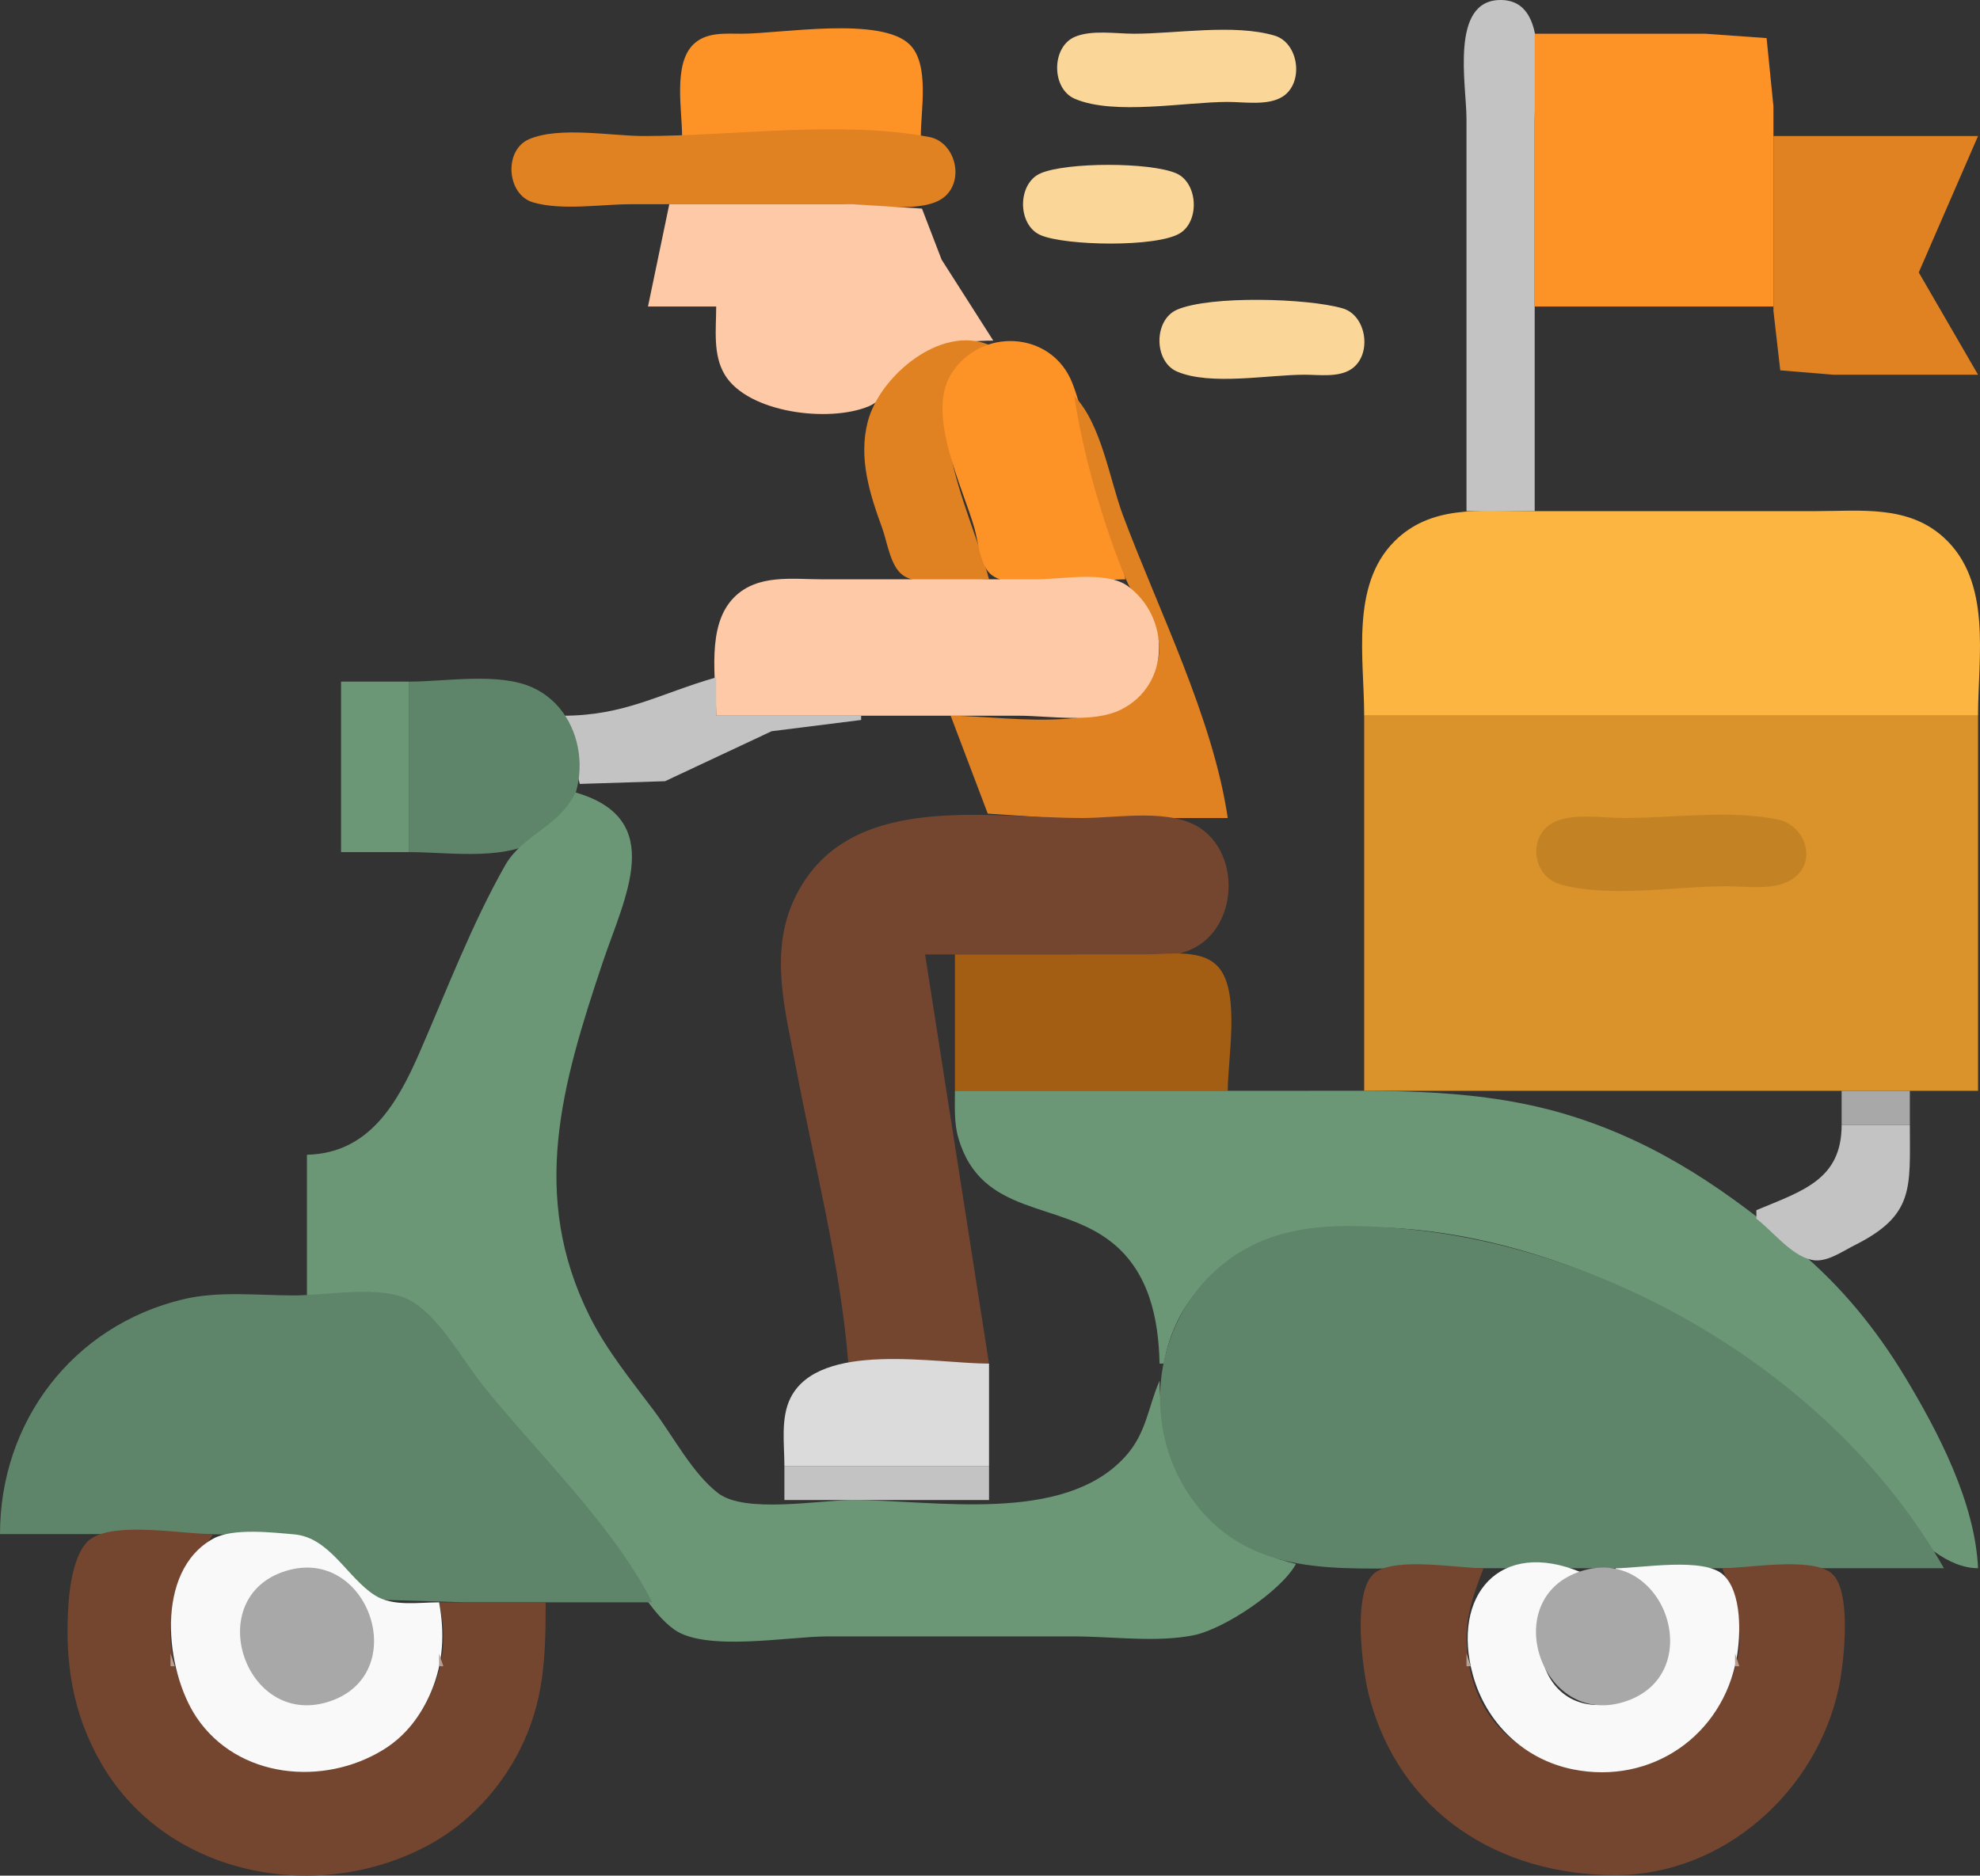<?xml version="1.0" encoding="UTF-8" standalone="no"?>
<svg
   xmlns:dc="http://purl.org/dc/elements/1.1/"
   xmlns:cc="http://creativecommons.org/ns#"
   xmlns:rdf="http://www.w3.org/1999/02/22-rdf-syntax-ns#"
   xmlns:svg="http://www.w3.org/2000/svg"
   xmlns="http://www.w3.org/2000/svg"
   xmlns:sodipodi="http://sodipodi.sourceforge.net/DTD/sodipodi-0.dtd"
   xmlns:inkscape="http://www.inkscape.org/namespaces/inkscape"
   width="464.457"
   height="440.032"
   version="1.1"
   id="svg116"
   sodipodi:docname="delivery-bike.svg"
   inkscape:version="1.0.2 (e86c870879, 2021-01-15, custom)">
  <rect width="100%" height="100%" fill="#333333" stroke="none"/>
  <defs
     id="defs120" />
  <sodipodi:namedview
     pagecolor="#ffffff"
     bordercolor="#666666"
     borderopacity="1"
     objecttolerance="10"
     gridtolerance="10"
     guidetolerance="10"
     inkscape:pageopacity="0"
     inkscape:pageshadow="2"
     inkscape:window-width="1366"
     inkscape:window-height="705"
     id="namedview118"
     showgrid="false"
     lock-margins="true"
     fit-margin-top="0"
     fit-margin-left="0"
     fit-margin-right="0"
     fit-margin-bottom="0"
     inkscape:zoom="0.74301455"
     inkscape:cx="123.57701"
     inkscape:cy="225.18411"
     inkscape:window-x="-8"
     inkscape:window-y="-8"
     inkscape:window-maximized="1"
     inkscape:current-layer="svg116" />
  <path
     style="fill:#c3c3c3;stroke:none"
     d="m 344,119.912 h 16 v -92 C 360,19.971 363.978,0 352,0 c -11.978,0 -8,19.971 -8,27.912 z"
     id="path4" />
  <path
     style="fill:#fd9226;stroke:none"
     d="m 160,31.912 h 56 c 0,-6.046 2.089,-16.766 -2.573,-21.427 C 206.686,3.743 183.094,7.908 174,7.912 170.078,7.914 165.597,7.46 162.573,10.485 157.911,15.146 160,25.866 160,31.912 Z"
     id="path6" />
  <path
     style="fill:#fbd699;stroke:none"
     d="m 252.109,8.654 c -5.509,2.369 -5.509,12.146 0,14.515 9.213,3.962 25.896,0.742 35.891,0.742 3.854,0 9.33,0.925 12.772,-1.179 5.189,-3.173 3.958,-12.703 -1.816,-14.387 C 289.379,5.551 275.966,7.912 266,7.912 c -4.221,0 -9.93,-0.961 -13.891,0.742 z"
     id="path8" />
  <path
     style="fill:#fd9226;stroke:none"
     d="m 360,7.912 v 64 h 56 v -47 L 414.397,8.94 400,7.912 Z"
     id="path10" />
  <path
     style="fill:#e08122;stroke:none"
     d="m 124.109,32.654 c -6.015,2.587 -5.267,13.014 0.935,14.824 6.778,1.978 15.923,0.434 22.956,0.434 h 50 c 6.02,0 18.719,2.381 23.566,-1.742 4.794,-4.078 2.422,-12.9 -3.581,-14.029 C 197.18,28.226 172.197,31.912 151,31.912 c -7.652,0 -19.802,-2.306 -26.891,0.742 M 416,31.912 v 41 l 1.603,13.972 12.397,1.028 h 34 l -13.907,-24 13.907,-32 z"
     id="path12" />
  <path
     style="fill:#fbd699;stroke:none"
     d="m 244.109,40.654 c -5.509,2.369 -5.509,12.146 0,14.515 5.843,2.513 27.209,2.897 32.663,-0.437 4.721,-2.887 4.218,-11.886 -0.881,-14.079 -6.125,-2.634 -25.657,-2.634 -31.782,0 z"
     id="path14" />
  <path
     style="fill:#fdc9a6;stroke:none"
     d="m 157,47.912 -5,24 h 16 c 0,5.271 -0.833,11.286 2.009,15.996 5.411,8.968 24.437,11.325 33.807,7.401 3.792,-1.589 6.099,-6.445 9.199,-9.068 6.04,-5.113 12.329,-6.324 19.985,-6.329 l -12.124,-19 L 216.272,48.94 200,47.912 Z"
     id="path16" />
  <path
     style="fill:#fbd699;stroke:none"
     d="m 276.109,72.654 c -5.509,2.369 -5.509,12.147 0,14.516 7.798,3.353 21.458,0.743 29.891,0.742 3.353,0 7.772,0.655 10.772,-1.179 5.189,-3.173 3.957,-12.703 -1.816,-14.387 -8.173,-2.385 -31.026,-3.056 -38.847,0.308 z"
     id="path18" />
  <path
     style="fill:#e08122;stroke:none"
     d="m 232,135.912 c -4.26,-16.423 -19.963,-44.637 0,-55 -11.38,-4.773 -25.668,7.36 -28.442,18 -2.239,8.587 0.479,17.037 3.389,25 1.169,3.2 1.881,8.817 4.755,10.972 4.168,3.126 15.237,1.028 20.298,1.028 z"
     id="path20" />
  <path
     style="fill:#fd9226;stroke:none"
     d="m 264,135.912 c -1.748,-8.445 -4.509,-16.706 -6.86,-25 -1.924,-6.789 -3.042,-14.485 -5.582,-21 -4.867,-12.485 -21.801,-13.182 -28.549,-1.996 -5.71,9.466 2.823,26.358 5.57,35.996 0.867,3.043 1.344,8.945 4.01,10.972 5.749,4.373 24.245,1.028 31.411,1.028 z"
     id="path22" />
  <path
     style="fill:#e08122;stroke:none"
     d="m 252,92.912 c 2.013,13.631 6.832,30.256 12.133,43 2.915,7.007 9.873,11.476 7.214,20 -5.574,17.873 -34.135,12 -48.347,12 l 8.702,22.972 15.298,1.028 h 41 c -3.469,-23.486 -16.258,-48.75 -24.576,-71 -3.19,-8.534 -5.042,-21.402 -11.424,-28 z"
     id="path24" />
  <path
     style="fill:#fbb540;stroke:none"
     d="m 320,167.912 h 144 c 0,-13.885 3.339,-31.43 -8.04,-41.812 -8.381,-7.645 -19.479,-6.188 -29.96,-6.188 h -68 c -11.039,0 -22.392,-1.42 -30.906,7.094 C 316.745,137.355 320,154.568 320,167.912 Z"
     id="path26" />
  <path
     style="fill:#fdc9a6;stroke:none"
     d="m 168,167.912 h 43 28 c 7.175,0 17.43,1.845 23.999,-1.457 11.56,-5.81 11.567,-21.561 1.573,-28.94 -4.957,-3.659 -15.67,-1.603 -21.572,-1.603 h -50 c -7.118,0 -15.271,-1.301 -20.786,4.214 -6.67,6.669 -4.214,19.171 -4.214,27.786 z"
     id="path28" />
  <path
     style="fill:#c3c3c3;stroke:none"
     d="m 132,167.912 4,16 20,-0.637 25,-11.726 21,-2.637 v -1 h -34 v -9 c -13.47,3.88 -21.435,9 -36,9 z"
     id="path30" />
  <path
     style="fill:#6b9777;stroke:none"
     d="m 80,159.912 v 40 h 16 v -40 z"
     id="path32" />
  <path
     style="fill:#5e8569;stroke:none"
     d="m 96,159.912 v 40 c 10.132,0 23.219,2.342 31.96,-3.85 11.77,-8.338 10.375,-28.609 -2.961,-34.733 -7.981,-3.664 -20.355,-1.417 -28.999,-1.417 z"
     id="path34" />
  <path
     style="fill:#da922a;stroke:none"
     d="m 320,167.912 v 88 h 144 v -88 z"
     id="path38" />
  <path
     style="fill:#6b9777;stroke:none"
     d="m 135,185.912 c -3.857,8.105 -12.439,9.959 -16.471,17.044 -7.83,13.762 -13.772,29.44 -20.105,43.956 -5.219,11.963 -11.848,23.657 -26.424,24 v 33 c 6.538,0 17.071,-2.004 22.985,1.028 6.726,3.447 11.977,13.173 16.615,18.972 l 32.8,41 c 4.219,5.274 8.265,13.495 13.774,17.397 7.411,5.249 26.913,1.603 35.826,1.603 h 58 c 8.89,0 19.279,1.484 28,-0.278 7.143,-1.443 20.534,-10.386 24,-16.722 -20.39,-4.843 -31.833,-22.793 -32,-43 -2.782,6.447 -3.047,12.376 -8.185,17.96 -14.515,15.774 -44.477,10.04 -63.815,10.04 -7.762,0 -25.218,3.242 -31.536,-1.603 -6.026,-4.621 -10.552,-13.345 -15.091,-19.397 -5.312,-7.084 -11.015,-14.044 -15.003,-22 -14.254,-28.439 -6.521,-54.652 2.963,-83 5.147,-15.385 15.251,-33.739 -6.333,-40 z"
     id="path40" />
  <path
     style="fill:#00ff00;stroke:none"
     d="m 142,187.912 1,1 z"
     id="path42" />
  <path
     style="fill:#744630;stroke:none"
     d="m 199,319.912 h 33 l -15,-96 h 32 c 8.889,0 22.922,2.636 30.996,-1.457 10.112,-5.125 11.002,-21.303 1.961,-27.89 -6.976,-5.082 -19.757,-2.653 -27.957,-2.653 -23.044,0 -55.655,-6.521 -67.673,19 -5.903,12.538 -2.128,26.106 0.284,39 4.297,22.969 10.548,46.708 12.389,70 z"
     id="path44" />
  <path
     style="fill:#c38325;stroke:none"
     d="m 365.044,192.654 c -6.801,2.772 -5.929,12.861 0.975,14.824 11.342,3.227 27.19,0.434 38.981,0.434 4.558,0 10.73,0.999 14.867,-1.318 6.719,-3.764 3.924,-12.925 -2.871,-14.338 -11.153,-2.319 -24.61,-0.344 -35.996,-0.344 -4.843,0 -11.393,-1.117 -15.956,0.742 z"
     id="path46" />
  <path
     style="fill:#00ff00;stroke:none"
     d="m 148,203.912 1,1 -1,-1 m -5,15 1,1 -1,-1 m -1,3 1,1 z"
     id="path48" />
  <path
     style="fill:#a45e14;stroke:none"
     d="m 224,223.912 v 32 h 64 c 0,-7.455 2.868,-22.531 -1.894,-28.656 -3.76,-4.837 -11.737,-3.344 -17.106,-3.344 z"
     id="path52" />
  <path
     style="fill:#00ff00;stroke:none"
     d="m 141,224.912 1,1 -1,-1 m -1,3 1,1 -1,-1 m -1,3 1,1 -1,-1 m -1,3 1,1 -1,-1 m -1,3 1,1 -1,-1 m -1,3 1,1 -1,-1 m -1,3 1,1 -1,-1 m -1,3 1,1 -1,-1 m -1,3 1,1 z"
     id="path54" />
  <path
     style="fill:#6b9777;stroke:none"
     d="m 224,255.912 c 0,3.665 -0.234,7.438 0.789,11 5.364,18.663 23.803,14.664 36.171,24.681 8.591,6.957 10.823,17.795 11.04,28.319 h 1 c 4.245,-23.887 26.844,-32.101 48,-31.999 37.803,0.182 79.543,19.67 106,46 9.725,9.678 22.882,33.949 37,33.999 -0.706,-15.454 -9.36,-32.011 -17.204,-45 -6.706,-11.105 -14.875,-21.109 -24.811,-29.463 -16.331,-13.73 -32.363,-24.972 -52.985,-31.508 -21.358,-6.77 -42.897,-6.029 -65,-6.029 z"
     id="path56" />
  <path
     style="fill:#a8a8a8;stroke:none"
     d="m 432,255.912 v 8 h 16 v -8 z"
     id="path60" />
  <path
     style="fill:#00ff00;stroke:none"
     d="m 375,263.912 1,1 z"
     id="path62" />
  <path
     style="fill:#c3c3c3;stroke:none"
     d="m 432,263.912 c -10e-4,12.805 -9.075,15.451 -20,20 v 2 c 3.846,2.928 8.153,8.628 13,9.671 3.388,0.73 7.117,-1.983 10,-3.424 14.17,-7.083 13,-13.448 13,-28.247 z"
     id="path64" />
  <path
     style="fill:#00ff00;stroke:none"
     d="m 243,283.912 1,1 z"
     id="path66" />
  <path
     style="fill:#5e8569;stroke:none"
     d="m 456,367.912 c -25.553,-44.858 -78.737,-76.38 -130,-79.91 -11.679,-0.805 -23.584,-0.826 -34,5.084 -21.064,11.95 -26.218,40.778 -11.471,59.825 13.194,17.041 33.33,15.001 52.471,15.001 z"
     id="path68" />
  <path
     style="fill:#00ff00;stroke:none"
     d="m 264,293.912 1,1 -1,-1 m 163,4 1,1 -1,-1 m 1,1 1,1 z"
     id="path70" />
  <path
     style="fill:#5e8569;stroke:none"
     d="m 0,359.912 h 47 l 23,0.318 19,15.079 20,0.603 h 44 c -9.353,-18.321 -26.942,-34.928 -39.8,-51 -4.795,-5.993 -10.343,-16.365 -17.239,-19.972 -6.672,-3.49 -19.538,-1.028 -26.961,-1.028 -8.449,0 -17.737,-1.079 -26,0.899 -26.004,6.223 -43,28.786 -43,55.101 z"
     id="path72" />
  <path
     style="fill:#00ff00;stroke:none"
     d="m 30,308.912 1,1 -1,-1 m -2,1 1,1 -1,-1 m 111,1 1,1 -1,-1 m 300,1 1,1 -1,-1 m -295,7 1,1 z"
     id="path74" />
  <path
     style="fill:#dbdbdb;stroke:none"
     d="m 184,343.912 h 48 v -24 c -12.534,0 -39.744,-5.41 -46.543,8.004 C 183.073,332.62 184,338.8 184,343.912 Z"
     id="path76" />
  <path
     style="fill:#00ff00;stroke:none"
     d="m 14,320.912 1,1 -1,-1 m 433,3 1,1 -1,-1 m -441,8 1,1 -1,-1 m -1,2 1,1 z"
     id="path78" />
  <path
     style="fill:#c3c3c3;stroke:none"
     d="m 184,343.912 v 8 h 48 v -8 z"
     id="path80" />
  <path
     style="fill:#744630;stroke:none"
     d="m 128,375.912 h -25 c 8.987,37.747 -45.167,55.127 -60.571,19 -1.956,-4.588 -2.737,-9.012 -2.336,-14 0.661,-8.225 5.752,-14.268 9.907,-21 -7.08,0 -22.608,-2.94 -28.581,1.028 -3.867,2.569 -5.017,10.717 -5.329,14.972 -1,13.636 0.822,26.067 7.786,38 15.513,26.582 51.3,32.994 77.124,18.688 8.845,-4.901 16.135,-12.731 20.741,-21.688 5.958,-11.587 6.259,-22.279 6.259,-35 z"
     id="path82" />
  <path
     style="fill:#f9f9f9;stroke:none"
     d="m 103,375.912 c -4.736,0 -10.821,1.035 -15,-1.603 -6.581,-4.155 -10.601,-13.607 -19,-14.338 -5.079,-0.443 -14.338,-1.516 -18.907,0.969 -13.998,7.614 -11.296,31.107 -3.989,41.968 9.693,14.407 29.861,16.243 43.894,7.536 5.199,-3.226 8.739,-7.943 11.121,-13.532 2.909,-6.823 3.214,-13.812 1.88,-21 z"
     id="path84" />
  <path
     style="fill:#a8a8a8;stroke:none"
     d="m 67,368.565 c -19.775,6.17 -9.607,36.843 10,30.694 19.916,-6.245 9.547,-36.794 -10,-30.694 z"
     id="path86" />
  <path
     style="fill:#744630;stroke:none"
     d="m 404,367.912 c 2.74,7.102 5.367,14.286 3.39,22 -8.785,34.294 -61.307,33.45 -63.347,-4 -0.356,-6.546 1.642,-12 3.957,-18 -6.099,0 -20.446,-2.668 -25.436,1.028 -5.578,4.131 -2.925,23.184 -1.408,28.972 7.207,27.492 30.611,42.044 57.844,42 25.265,-0.041 47.157,-19.603 52.331,-44 1.171,-5.521 3.279,-23.14 -1.895,-26.972 -4.99,-3.696 -19.337,-1.028 -25.436,-1.028 z"
     id="path88" />
  <path
     style="fill:#f9f9f9;stroke:none"
     d="m 379,367.912 v 1 c 16.597,3.349 16.575,26.883 0,30.605 -19.53,4.385 -23.81,-22.398 -8,-30.605 -19.309,-8.102 -30.575,5.471 -25.51,24 3.093,11.314 11.992,19.884 23.51,22.192 18.343,3.675 35.086,-7.89 38.384,-26.192 0.964,-5.348 1.25,-15.261 -3.087,-19.397 -4.498,-4.288 -19.355,-1.603 -25.297,-1.603 z"
     id="path90" />
  <path
     style="fill:#a8a8a8;stroke:none"
     d="m 371,368.565 c -19.775,6.17 -9.607,36.843 10,30.694 19.923,-6.247 9.636,-36.822 -10,-30.694 z"
     id="path92" />
  <path
     style="fill:#b7a095;stroke:none"
     d="m 40.333,377.579 0.333,0.666 z"
     id="path94" />
  <path
     style="fill:#b59e92;stroke:none"
     d="m 103.333,377.579 0.334,0.666 z"
     id="path96" />
  <path
     style="fill:#b7a095;stroke:none"
     d="m 344.333,377.579 0.334,0.666 z"
     id="path98" />
  <path
     style="fill:#b59e92;stroke:none"
     d="m 407.333,377.579 0.334,0.666 z"
     id="path100" />
  <path
     style="fill:#b69f94;stroke:none"
     d="m 40,387.912 v 3 h 1 z"
     id="path102" />
  <path
     style="fill:#b59d92;stroke:none"
     d="m 103,387.912 v 3 h 1 z"
     id="path104" />
  <path
     style="fill:#b69f94;stroke:none"
     d="m 344,387.912 v 3 h 1 z"
     id="path106" />
  <path
     style="fill:#b59d92;stroke:none"
     d="m 407,387.912 v 3 h 1 l -1,-3 m -341.333,27.333 0.667,0.334 z"
     id="path108" />
  <path
     style="fill:#9e7f70;stroke:none"
     d="m 77.667,415.245 0.666,0.334 z"
     id="path110" />
  <path
     style="fill:#b59d92;stroke:none"
     d="m 369.667,415.245 0.666,0.334 z"
     id="path112" />
  <path
     style="fill:#9e7f70;stroke:none"
     d="m 381.667,415.245 0.666,0.334 z"
     id="path114" />
</svg>
